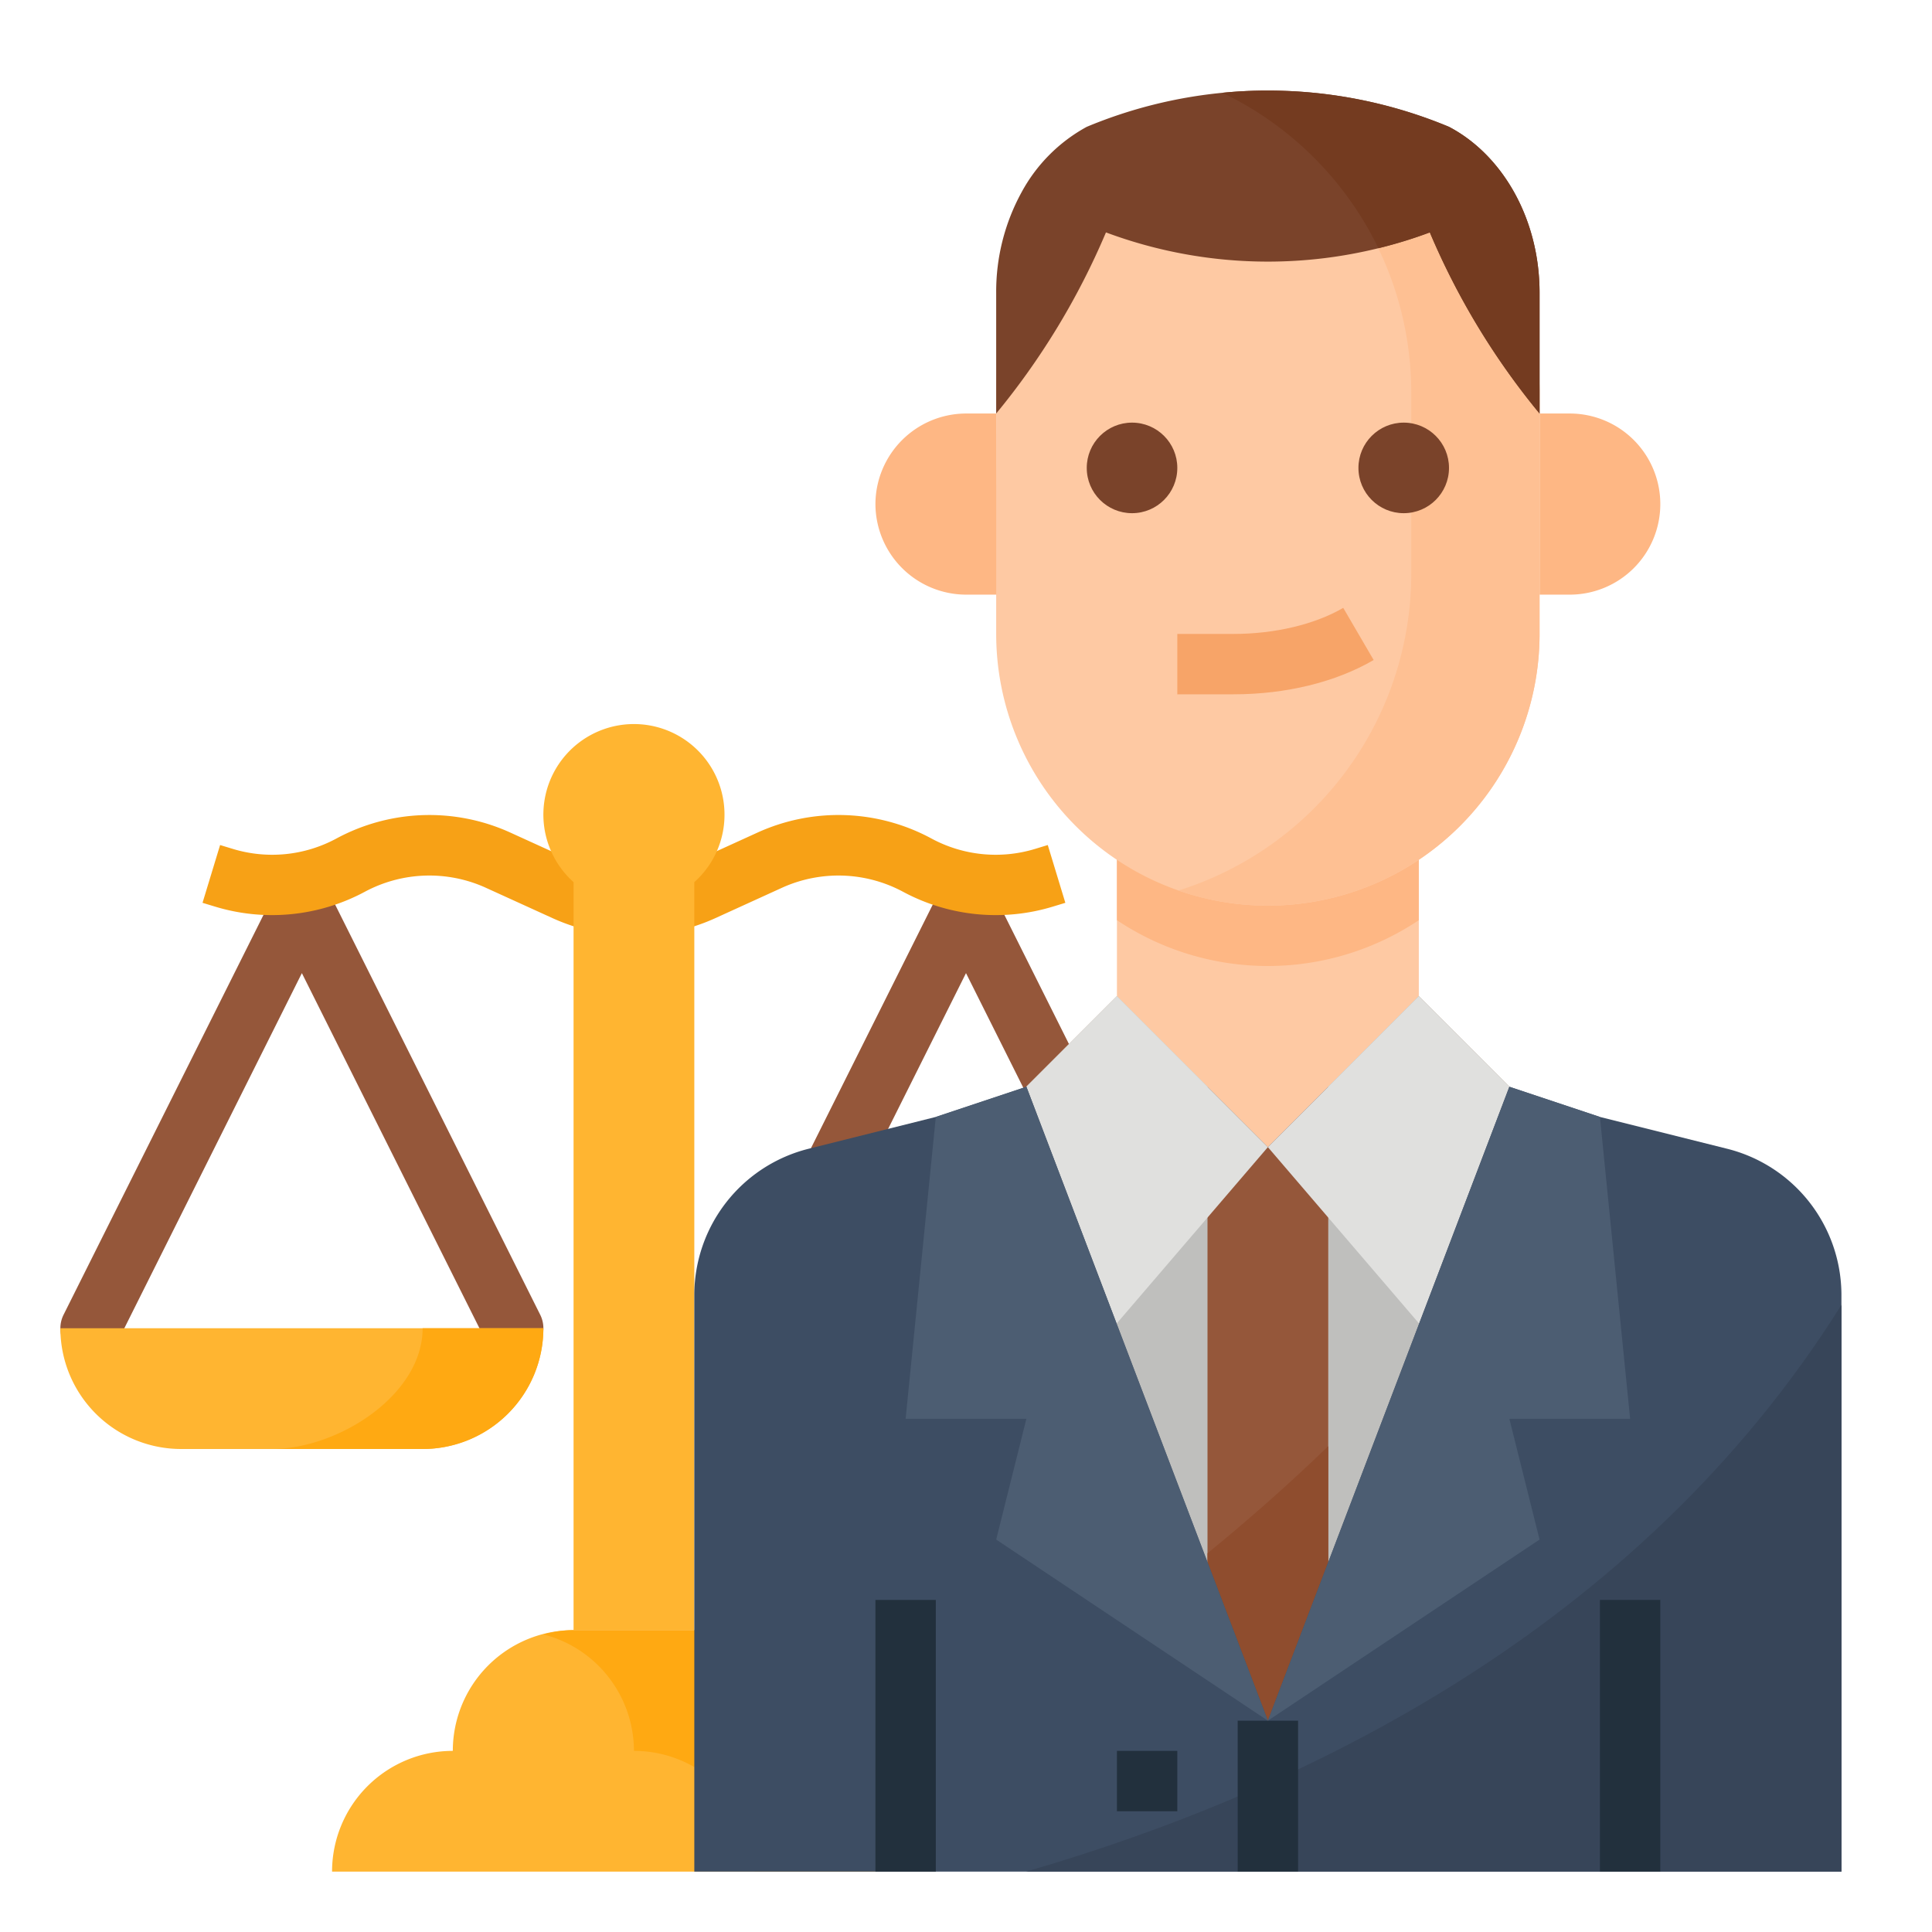 <svg viewBox="0 0 512 512" xmlns="http://www.w3.org/2000/svg"><g><path d="M312.011 360a7.992 7.992 0 0 1-7.164-4.422L256 257.887l-48.844 97.691a8 8 0 1 1-14.312-7.156l56-112c2.719-5.422 11.594-5.422 14.312 0l56 112A8 8 0 0 1 312.011 360zM136.011 360a7.992 7.992 0 0 1-7.164-4.422L80 257.887l-48.841 97.691a8 8 0 1 1-14.312-7.156l56-112c2.719-5.422 11.594-5.422 14.312 0l56 112A8 8 0 0 1 136.011 360z" fill="#95573a"></path><path d="M216 464a32 32 0 0 0-32-32h-32a32 32 0 0 0-32 32 32 32 0 0 0-32 32h160a32 32 0 0 0-32-32z" fill="#ffb531"></path><path d="M216 464a32 32 0 0 0-32-32h-32a31.727 31.727 0 0 0-8 1.131A31.926 31.926 0 0 1 168 464a32 32 0 0 1 32 32h48a32 32 0 0 0-32-32z" fill="#ffa912"></path><path d="M16 352h128a32 32 0 0 1-32 32H48a32 32 0 0 1-32-32z" fill="#ffb531"></path><path d="M112 352c0 17.673-22.327 32-40 32h40a32 32 0 0 0 32-32z" fill="#ffa912"></path><path d="M168 247.969a51.807 51.807 0 0 1-21.406-4.578l-18.047-8.219a36.176 36.176 0 0 0-31.758 1.1 51.94 51.94 0 0 1-39.766 4l-3.351-1.016 4.656-15.313 3.344 1.016a35.8 35.8 0 0 0 27.445-2.723 51.819 51.819 0 0 1 46.063-1.625l18.047 8.219a36.086 36.086 0 0 0 29.554 0l18.032-8.219a51.8 51.8 0 0 1 46.07 1.625 35.818 35.818 0 0 0 27.453 2.723l3.336-1.016 4.656 15.313-3.344 1.016a51.94 51.94 0 0 1-39.773-4 36.191 36.191 0 0 0-31.766-1.1l-18.031 8.219A51.843 51.843 0 0 1 168 247.969z" fill="#f7a116"></path><path d="M192 216a24 24 0 1 0-40 17.771V432h32V233.771A23.849 23.849 0 0 0 192 216z" fill="#ffb531"></path><rect fill="#f7a116" rx="8"></rect><path d="M296 264v-56h80v56l24 24-64 168-64-168z" fill="#fec9a3"></path><path d="m400 288-64 168-64-168 24-24 40 40 40-40z" fill="#bfbfbd"></path><path d="m272 288 64 168 64-168-24-24-40 40-40-40z" fill="#bfbfbd"></path><path d="M352 288v168h-32V288l16 16z" fill="#95573a"></path><path d="M352 383.25V456h-32v-44.37c10.91-8.9 21.58-18.3 32-28.38z" fill="#8f4d2e"></path><path d="m336 304-40.09 46.77L272 288l24-24zM400 288l-23.91 62.77L336 304l40-40z" fill="#e0e0de"></path><path d="M376 243.859V224h-80v19.859a71.963 71.963 0 0 0 80 0zM408 109.586h8a24 24 0 0 1 24 24 24 24 0 0 1-24 24h-8v-48zM264 109.586h-8a24.071 24.071 0 0 0-24 24 24.071 24.071 0 0 0 24 24h8.48" fill="#feb784"></path><path d="M408 104v64a72 72 0 1 1-144 0v-64a72.006 72.006 0 0 1 72-72c.2 0 .4 0 .6.01A71.993 71.993 0 0 1 408 104z" fill="#fec9a3"></path><path d="M408 104v64a72.039 72.039 0 0 1-95.71 68A88.026 88.026 0 0 0 374 152v-48a88.031 88.031 0 0 0-37.4-71.99A71.993 71.993 0 0 1 408 104z" fill="#fec093"></path><circle cx="300" cy="124" fill="#7a432a" r="12"></circle><circle cx="372" cy="124" fill="#7a432a" r="12"></circle><path d="M408 77.59v32a194.348 194.348 0 0 1-29.08-48h-.01a120.136 120.136 0 0 1-13.62 4.19A122.4 122.4 0 0 1 336 69.33a122.749 122.749 0 0 1-42.91-7.74 194.682 194.682 0 0 1-29.09 48v-32A54.761 54.761 0 0 1 270.7 51 43.1 43.1 0 0 1 288 33.61a124.343 124.343 0 0 1 35.95-9.02q6.015-.6 12.05-.59a124.6 124.6 0 0 1 48 9.61c14.12 7.41 24 24.3 24 43.98z" fill="#7a432a"></path><path d="M326.891 184H312v-16h14.891c10.951 0 21.549-2.519 29.078-6.91l8.062 13.82c-10.049 5.862-23.238 9.09-37.14 9.09z" fill="#f7a468"></path><path d="M488 343.23V496H184V343.23a39.994 39.994 0 0 1 30.3-38.8L248 296l24-8 64 168 64-168 24 8 33.7 8.43a39.994 39.994 0 0 1 30.3 38.8z" fill="#3d4d63"></path><path d="M488 345.82V496H271.89c73.3-21.25 162.1-64.11 216.11-150.18z" fill="#374559"></path><g fill="#22303d"><path d="M328 456h16v40h-16zM296 464h16v16h-16zM232 424h16v72h-16zM424 424h16v72h-16z" fill="#22303d"></path></g><path d="m248 296-8 80h32l-8 32 72 48-64-168zM424 296l8 80h-32l8 32-72 48 64-168z" fill="#4c5d72"></path><path d="M408 77.59v32a194.348 194.348 0 0 1-29.08-48h-.01a120.136 120.136 0 0 1-13.62 4.19 88.422 88.422 0 0 0-41.34-41.19q6.015-.6 12.05-.59a124.6 124.6 0 0 1 48 9.61c14.12 7.41 24 24.3 24 43.98z" fill="#743b20"></path></g></svg>